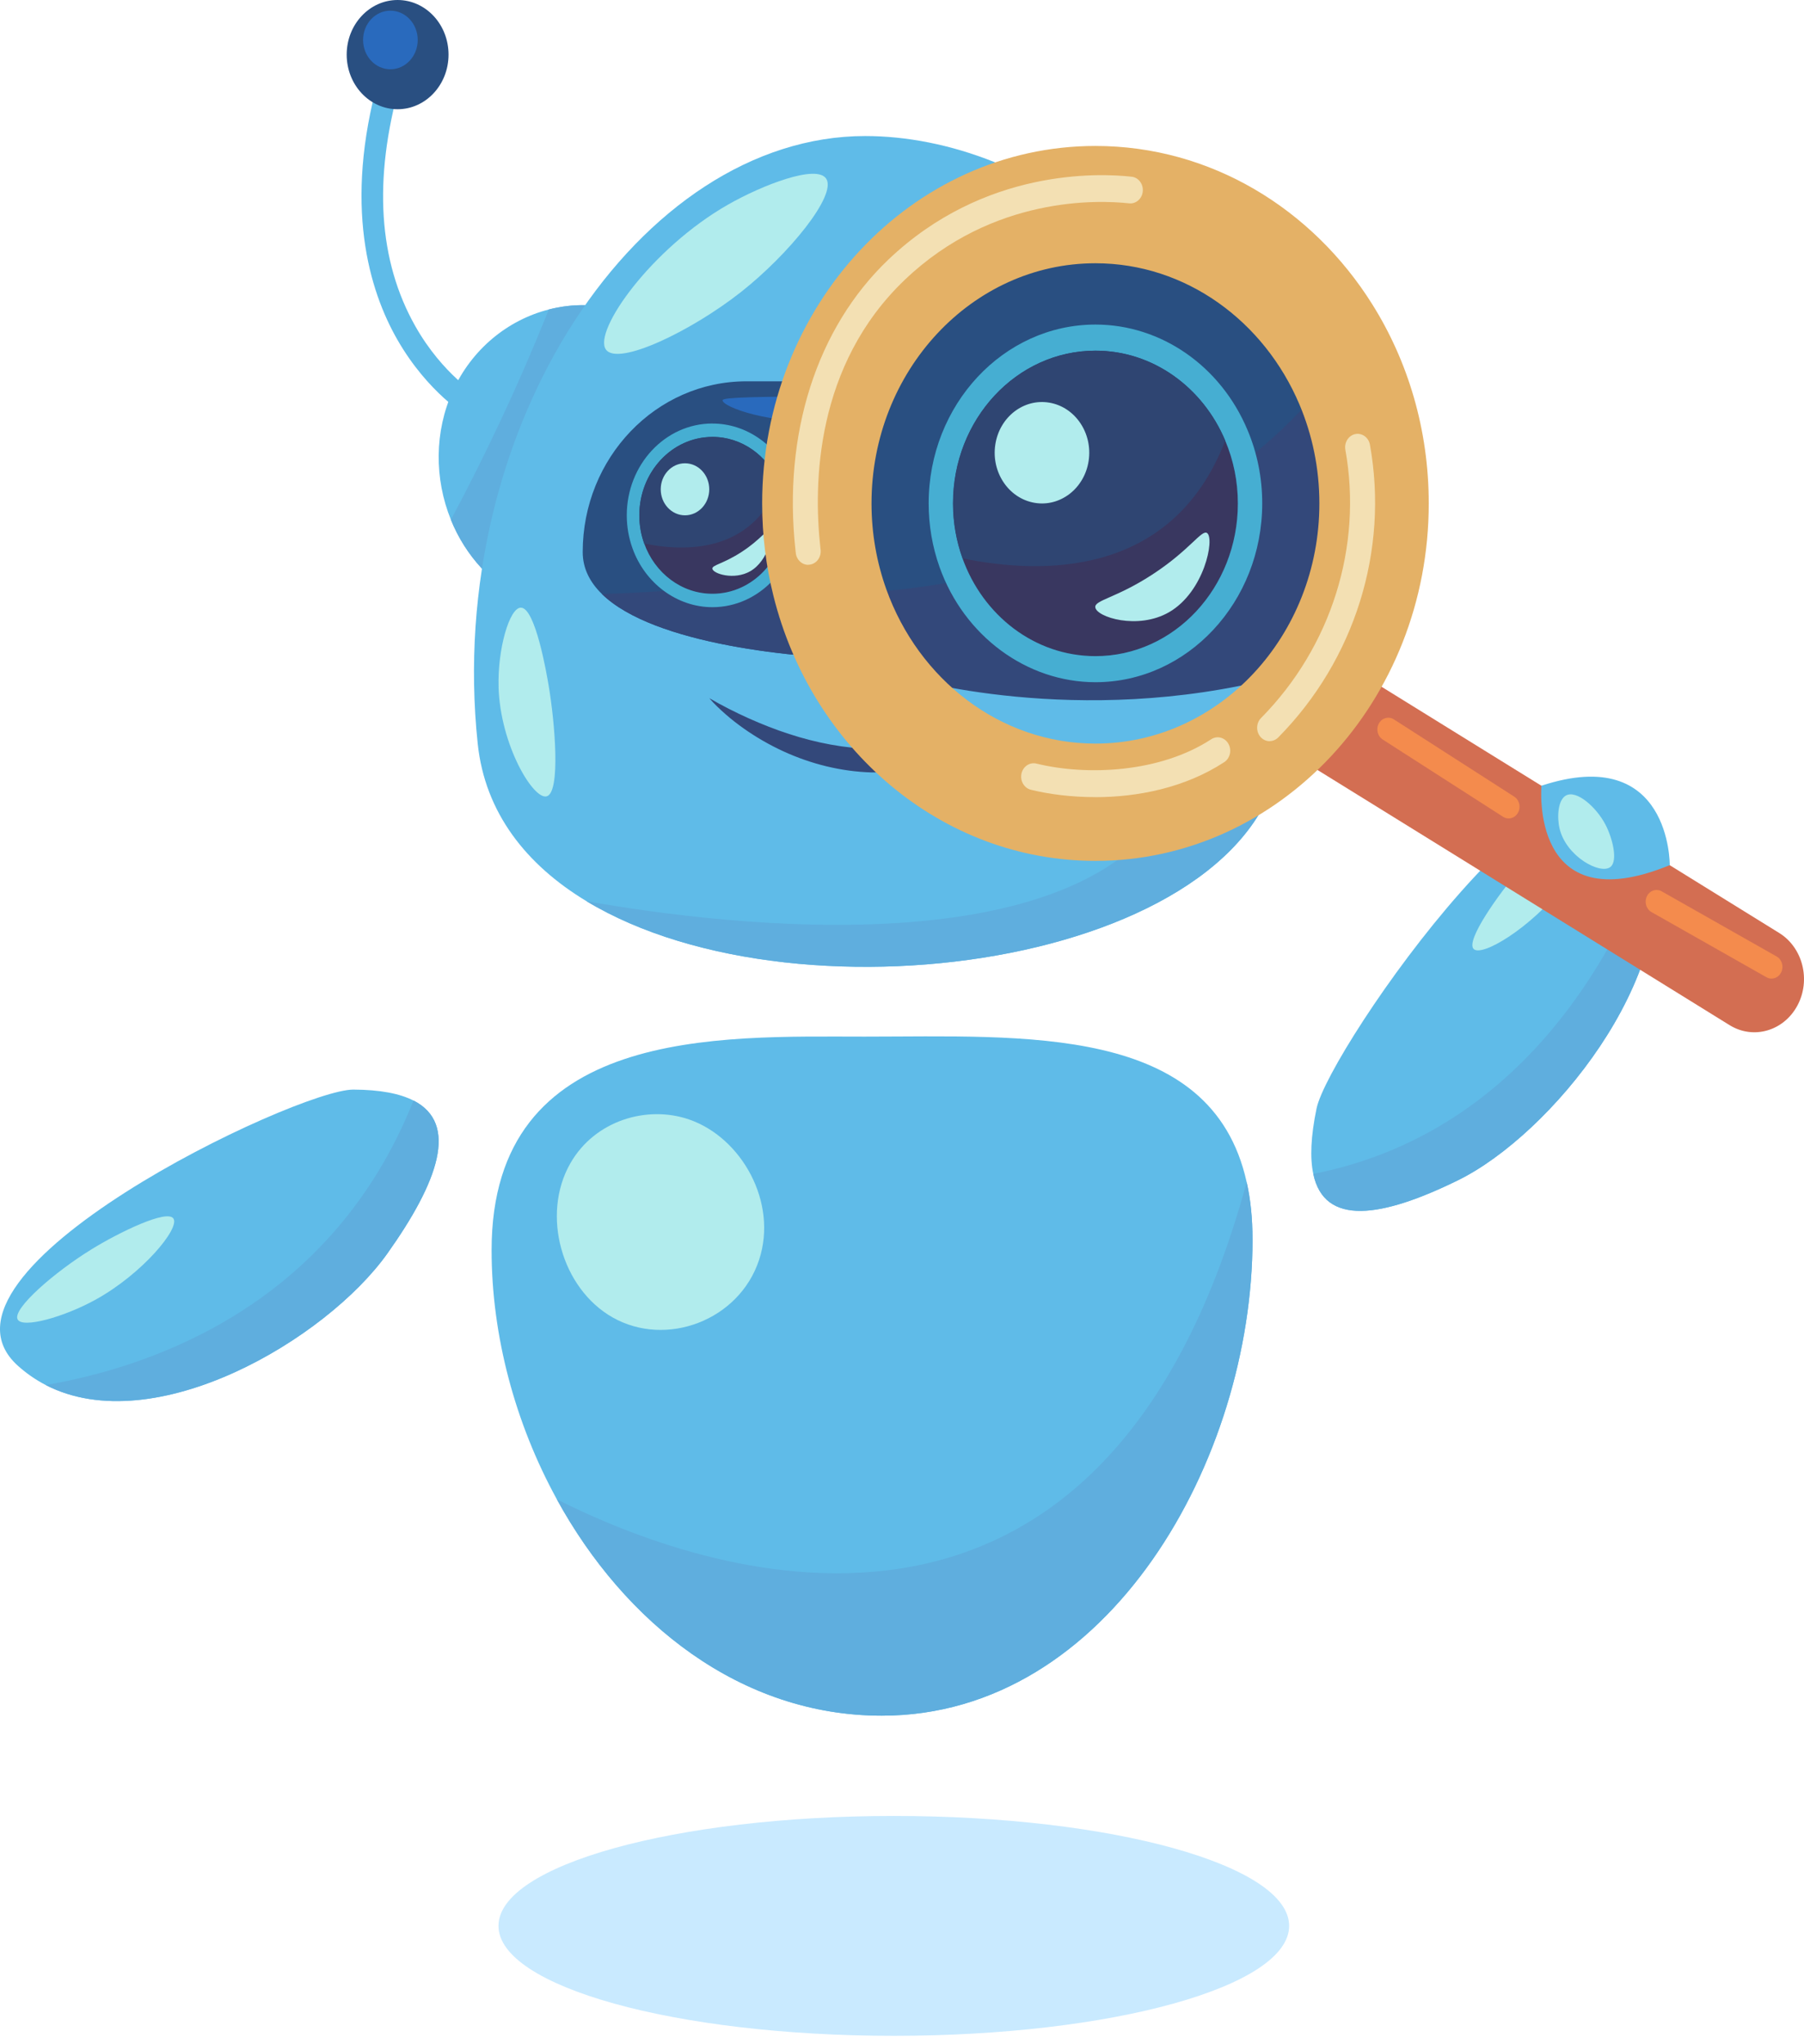 <svg width="211" height="239" viewBox="0 0 211 239" fill="none" xmlns="http://www.w3.org/2000/svg">
<path d="M56.375 66.501C54.801 64.813 53.581 62.866 52.739 60.779C50.792 55.987 50.797 50.457 52.971 45.696C55.179 40.862 59.343 37.425 64.195 36.189C65.566 35.836 66.994 35.659 68.447 35.685C71.764 55.987 56.37 66.501 56.37 66.501H56.375Z" fill="#5FBBE8"/>
<path d="M56.374 66.501C54.801 64.813 53.581 62.866 52.738 60.779C54.67 57.16 56.612 53.313 58.524 49.232C60.636 44.735 62.514 40.374 64.195 36.189C65.565 35.836 66.993 35.659 68.446 35.685C64.422 45.955 60.398 56.231 56.37 66.501H56.374Z" fill="#5FAEDE"/>
<path d="M149.916 86.963C148.211 112.331 93.963 120.712 68.59 105.379C61.54 101.122 56.721 95.026 55.874 86.963C51.971 49.87 74.875 15.908 101.188 15.908C110.727 15.908 121.927 19.823 131.205 28.494C143.093 39.595 151.833 58.499 149.916 86.963Z" fill="#5FBBE8"/>
<path d="M54.831 48.769C54.638 48.66 50.062 45.975 46.469 39.709C43.186 33.971 40.14 24.008 44.304 9.127L46.755 9.916C43.646 21.017 44.261 30.518 48.58 38.151C51.8 43.841 56.003 46.328 56.042 46.354L54.831 48.769Z" fill="#5FBBE8"/>
<path d="M46.505 12.773C49.795 12.773 52.462 9.913 52.462 6.386C52.462 2.859 49.795 0 46.505 0C43.216 0 40.55 2.859 40.55 6.386C40.55 9.913 43.216 12.773 46.505 12.773Z" fill="#294F81"/>
<path d="M135.835 64.559C135.835 69.647 130.625 72.784 123.908 74.647C116.834 76.61 108.089 77.166 101.997 77.098C93.281 77.01 76.469 75.385 70.406 69.466C68.983 68.079 68.155 66.454 68.155 64.559C68.155 59.045 70.295 54.056 73.762 50.437C77.224 46.823 82.013 44.59 87.301 44.59H116.689C122.833 44.59 128.305 47.612 131.806 52.306C134.334 55.691 135.835 59.943 135.835 64.559Z" fill="#294F81"/>
<path d="M135.837 64.56C135.837 69.648 130.627 72.784 123.911 74.648C116.836 76.611 108.091 77.166 101.999 77.099C93.283 77.01 76.471 75.385 70.409 69.466C87.671 68.911 117.02 65.873 131.808 52.306C134.336 55.691 135.837 59.944 135.837 64.56Z" fill="#33487A"/>
<path d="M149.917 86.963C148.213 112.332 93.965 120.712 68.592 105.38C84.097 108.137 130.243 114.196 138.548 90.354C145.69 69.85 136.858 42.498 131.207 28.489C143.095 39.59 151.835 58.495 149.917 86.958V86.963Z" fill="#5FAEDE"/>
<path d="M70.868 40.873C72.273 42.856 80.892 38.708 86.678 34.139C92.228 29.762 97.888 22.856 96.639 20.904C95.53 19.17 89.162 21.642 85.163 23.921C76.204 29.025 69.343 38.713 70.868 40.873Z" fill="#B1ECED"/>
<path d="M58.312 80.348C58.516 87.124 62.38 93.557 63.944 93.121C65.585 92.659 64.917 84.564 64.162 80.114C63.944 78.837 62.617 71.023 60.912 71.059C59.571 71.085 58.181 75.961 58.317 80.348H58.312Z" fill="#B1ECED"/>
<path d="M129.834 60.265C129.834 65.333 126.003 69.435 121.282 69.435C117.631 69.435 114.513 66.984 113.288 63.536C112.924 62.519 112.726 61.418 112.726 60.265C112.726 55.198 116.556 51.096 121.282 51.096C124.759 51.096 127.751 53.323 129.083 56.517C129.567 57.664 129.834 58.931 129.834 60.27V60.265Z" fill="#393760"/>
<path d="M121.277 51.096C124.754 51.096 127.746 53.323 129.083 56.516C129.567 57.664 129.833 58.931 129.833 60.27C129.833 65.338 126.003 69.44 121.282 69.44C117.631 69.44 114.513 66.989 113.287 63.541C112.924 62.524 112.726 61.423 112.726 60.27C112.726 55.203 116.556 51.101 121.282 51.101L121.277 51.096ZM121.277 49.528C115.752 49.528 111.259 54.346 111.259 60.265C111.259 61.579 111.481 62.871 111.917 64.097C113.389 68.23 117.147 71.008 121.277 71.008C126.797 71.008 131.291 66.189 131.291 60.27C131.291 58.739 130.996 57.259 130.41 55.873C128.802 52.02 125.214 49.533 121.277 49.533V49.528Z" fill="#46AED2"/>
<path d="M129.079 56.485C125.888 64.761 117.961 64.527 113.303 63.567C112.94 62.554 112.736 61.448 112.732 60.296C112.717 55.228 116.533 51.111 121.259 51.095C124.736 51.085 127.733 53.297 129.079 56.485Z" fill="#2F4572"/>
<path d="M118.06 60.264C119.628 60.264 120.898 58.902 120.898 57.222C120.898 55.541 119.628 54.179 118.06 54.179C116.493 54.179 115.223 55.541 115.223 57.222C115.223 58.902 116.493 60.264 118.06 60.264Z" fill="#B1ECED"/>
<path d="M127.984 62.046C128.449 62.383 127.815 65.576 125.699 66.796C123.815 67.882 121.326 67.087 121.268 66.501C121.225 66.07 122.518 65.95 124.677 64.548C126.953 63.074 127.66 61.812 127.984 62.046Z" fill="#B1ECED"/>
<path d="M91.884 60.267C91.884 65.334 88.054 69.436 83.333 69.436C79.682 69.436 76.563 66.985 75.338 63.538C74.975 62.52 74.776 61.419 74.776 60.267C74.776 55.199 78.607 51.097 83.333 51.097C86.809 51.097 89.802 53.325 91.134 56.518C91.618 57.665 91.884 58.932 91.884 60.272V60.267Z" fill="#393760"/>
<path d="M83.328 51.091C86.805 51.091 89.797 53.318 91.133 56.512C91.618 57.659 91.884 58.926 91.884 60.266C91.884 65.333 88.054 69.435 83.333 69.435C79.681 69.435 76.563 66.984 75.338 63.536C74.975 62.519 74.776 61.418 74.776 60.266C74.776 55.198 78.606 51.096 83.333 51.096L83.328 51.091ZM83.328 49.523C77.803 49.523 73.309 54.341 73.309 60.26C73.309 61.579 73.532 62.867 73.968 64.092C75.44 68.225 79.197 71.003 83.328 71.003C88.848 71.003 93.341 66.184 93.341 60.266C93.341 58.734 93.046 57.254 92.46 55.868C90.853 52.015 87.264 49.528 83.328 49.528V49.523Z" fill="#46AED2"/>
<path d="M91.127 56.48C87.936 64.756 80.009 64.522 75.351 63.562C74.988 62.549 74.784 61.444 74.78 60.291C74.765 55.223 78.581 51.106 83.307 51.09C86.784 51.08 89.781 53.292 91.127 56.48Z" fill="#2F4572"/>
<path d="M80.118 60.26C81.685 60.26 82.956 58.898 82.956 57.218C82.956 55.537 81.685 54.175 80.118 54.175C78.551 54.175 77.28 55.537 77.28 57.218C77.28 58.898 78.551 60.26 80.118 60.26Z" fill="#B1ECED"/>
<path d="M90.039 62.047C90.504 62.384 89.87 65.577 87.753 66.797C85.87 67.882 83.381 67.088 83.323 66.501C83.279 66.07 84.572 65.951 86.732 64.549C89.007 63.075 89.715 61.813 90.039 62.047Z" fill="#B1ECED"/>
<path d="M104.547 46.678C104.63 47.286 100.785 48.724 96.805 49.118C90.345 49.757 84.428 47.566 84.515 46.798C84.554 46.445 88.641 46.403 96.805 46.336C103.366 46.278 104.504 46.361 104.547 46.683V46.678Z" fill="#296ABD"/>
<path d="M45.662 8.101C47.428 8.101 48.858 6.567 48.858 4.674C48.858 2.781 47.428 1.247 45.662 1.247C43.897 1.247 42.467 2.781 42.467 4.674C42.467 6.567 43.897 8.101 45.662 8.101Z" fill="#296ABD"/>
<path d="M146.499 144.947C146.499 170.55 129.745 200.628 103.132 200.628C86.639 200.628 73.066 189.802 65.13 175.326C60.249 166.438 57.498 156.178 57.498 146.199C57.498 119.968 84.198 121.219 101.117 121.219C119.678 121.219 141.705 119.693 145.811 138.229C146.262 140.228 146.494 142.46 146.494 144.952L146.499 144.947Z" fill="#5FBBE8"/>
<path d="M146.498 144.948C146.498 170.55 129.744 200.628 103.131 200.628C86.638 200.628 73.065 189.803 65.129 175.327C81.66 183.671 128.746 200.95 145.815 138.224C146.265 140.223 146.498 142.456 146.498 144.948Z" fill="#5FAEDE"/>
<path d="M66.714 136.027C63.257 142.071 65.702 150.674 71.639 154.049C77.914 157.616 86.451 154.418 88.785 147.325C91.003 140.586 86.732 133.031 80.611 130.913C75.706 129.215 69.59 131.001 66.714 136.027Z" fill="#B1ECED"/>
<path d="M48.365 128.692C53.667 131.397 51.289 138.163 45.304 146.584C38.152 156.636 18.038 168.506 5.351 161.964C4.194 161.366 3.104 160.619 2.087 159.705C-10.091 148.729 34.714 127.394 41.319 127.415C44.447 127.425 46.762 127.877 48.365 128.698V128.692Z" fill="#5FBBE8"/>
<path d="M48.365 128.693C53.667 131.398 51.29 138.163 45.305 146.585C38.153 156.637 18.038 168.506 5.351 161.964C17.907 159.804 38.835 152.602 48.365 128.693Z" fill="#5FAEDE"/>
<path d="M10.652 146.123C13.901 144.119 19.571 141.357 20.293 142.504C21.034 143.677 16.637 148.963 11.199 151.969C7.485 154.02 2.604 155.386 2.057 154.28C1.437 153.034 6.415 148.735 10.657 146.123H10.652Z" fill="#B1ECED"/>
<path d="M153.604 137.275C154.902 143.417 161.579 142.42 170.552 138.007C181.273 132.737 196.492 114.305 193.33 99.601C193.04 98.256 192.604 96.953 191.994 95.686C184.687 80.53 155.42 122.706 153.987 129.622C153.309 132.898 153.207 135.411 153.604 137.275Z" fill="#5FBBE8"/>
<path d="M153.605 137.275C154.902 143.417 161.58 142.42 170.552 138.007C181.273 132.737 196.492 114.305 193.33 99.601C188.604 112.259 177.448 132.571 153.6 137.275H153.605Z" fill="#5FAEDE"/>
<path d="M177.756 101.663C175.219 104.622 171.456 109.944 172.343 110.952C173.248 111.985 179.025 108.548 182.957 103.522C185.639 100.09 187.954 95.282 187.073 94.466C186.075 93.542 181.068 97.805 177.761 101.663H177.756Z" fill="#B1ECED"/>
<path d="M82.953 81.64C84.478 82.523 86.013 83.302 87.577 84.003C89.136 84.698 90.71 85.322 92.308 85.836C95.494 86.874 98.758 87.497 102.021 87.585C103.653 87.622 105.285 87.507 106.907 87.284C108.529 87.04 110.122 86.63 111.711 86.137C114.868 85.072 117.904 83.494 120.901 81.64C118.572 84.387 115.657 86.609 112.413 88.162C110.776 88.894 109.067 89.481 107.309 89.849C106.873 89.948 106.428 90 105.982 90.072C105.542 90.156 105.096 90.192 104.646 90.233C103.755 90.327 102.859 90.322 101.963 90.327C98.38 90.228 94.855 89.34 91.615 87.855C89.998 87.108 88.444 86.215 86.986 85.187C86.26 84.667 85.548 84.127 84.875 83.53C84.202 82.938 83.543 82.326 82.957 81.64H82.953Z" fill="#33487A"/>
<path d="M210.222 117.598C208.619 120.573 205.07 121.595 202.295 119.877L154.212 90.11C151.437 88.392 150.483 84.586 152.086 81.611C153.689 78.636 157.238 77.613 160.013 79.332L208.096 109.098C210.871 110.817 211.825 114.622 210.222 117.598Z" fill="#D36E52"/>
<path d="M165.125 58.87C165.125 80.781 148.56 98.543 128.126 98.543C110.994 98.543 96.583 86.056 92.375 69.104C91.562 65.838 91.131 62.411 91.131 58.87C91.131 36.959 107.696 19.197 128.13 19.197C140.929 19.197 152.201 26.165 158.85 36.746C162.82 43.065 165.13 50.677 165.13 58.87H165.125Z" fill="#33487A"/>
<path d="M160.491 36.512C158.114 40.853 155.32 44.627 152.226 47.914C138.653 62.338 119.39 67.322 105.251 68.942C100.128 69.534 95.678 69.674 92.404 69.659C91.571 66.315 91.131 62.8 91.131 59.176C91.131 36.73 108.098 18.537 129.026 18.537C142.134 18.537 153.683 25.671 160.491 36.517V36.512Z" fill="#294F81"/>
<path d="M105.814 79.202C105.814 79.202 125.991 85.24 149.379 79.202C149.379 79.202 132.635 102.421 105.814 79.202Z" fill="#5FBBE8"/>
<path d="M160.491 35.562C153.489 24.409 141.606 17.068 128.125 17.068C106.597 17.068 89.145 35.785 89.145 58.87C89.145 62.603 89.6 66.211 90.457 69.654C94.888 87.509 110.073 100.671 128.125 100.671C149.654 100.671 167.11 81.954 167.11 58.87C167.11 50.235 164.675 42.218 160.491 35.562ZM128.125 86.954C116.983 86.954 107.444 79.451 103.667 68.916C102.549 65.791 101.934 62.405 101.934 58.87C101.934 43.381 113.681 30.785 128.12 30.785C138.715 30.785 147.862 37.566 151.983 47.291C153.479 50.822 154.317 54.742 154.317 58.87C154.317 74.358 142.57 86.954 128.125 86.954Z" fill="#E4B166"/>
<path d="M144.78 58.868C144.78 68.733 137.323 76.729 128.123 76.729C121.01 76.729 114.942 71.957 112.55 65.239C111.848 63.261 111.456 61.116 111.456 58.868C111.456 49.003 118.913 41.007 128.118 41.007C134.888 41.007 140.713 45.343 143.313 51.563C144.252 53.795 144.775 56.267 144.775 58.868H144.78Z" fill="#393760"/>
<path d="M128.128 41.006C134.897 41.006 140.722 45.342 143.323 51.562C144.262 53.795 144.785 56.266 144.785 58.867C144.785 68.732 137.328 76.728 128.128 76.728C121.014 76.728 114.947 71.957 112.555 65.238C111.853 63.26 111.46 61.115 111.46 58.867C111.46 49.002 118.918 41.006 128.123 41.006H128.128ZM128.128 37.953C117.368 37.953 108.618 47.336 108.618 58.867C108.618 61.432 109.049 63.94 109.896 66.323C112.758 74.371 120.085 79.776 128.128 79.776C138.882 79.776 147.632 70.394 147.632 58.862C147.632 55.882 147.056 53 145.918 50.3C142.785 42.803 135.802 37.953 128.128 37.953Z" fill="#46AED2"/>
<path d="M143.306 51.527C137.089 67.649 121.666 67.166 112.592 65.291C111.88 63.319 111.488 61.169 111.478 58.926C111.449 49.061 118.882 41.039 128.087 41.008C134.857 40.982 140.692 45.317 143.306 51.527Z" fill="#2F4572"/>
<path d="M127.33 53.893C127.82 50.66 125.773 47.615 122.758 47.09C119.743 46.565 116.903 48.76 116.413 51.993C115.924 55.225 117.971 58.271 120.986 58.795C124 59.32 126.841 57.125 127.33 53.893Z" fill="#B1ECED"/>
<path d="M141.187 62.336C142.092 62.99 140.858 69.21 136.737 71.588C133.071 73.701 128.219 72.154 128.108 71.012C128.026 70.171 130.539 69.942 134.747 67.206C139.177 64.329 140.557 61.879 141.187 62.336Z" fill="#B1ECED"/>
<path d="M180.292 91.879C180.292 91.879 178.844 107.923 195.298 101.168C195.298 101.168 195.449 86.89 180.292 91.879Z" fill="#5FBBE8"/>
<path d="M187.778 96.428C188.611 98.022 189.26 100.665 188.359 101.381C187.187 102.316 183.168 100.166 182.403 96.854C182.093 95.509 182.219 93.536 183.163 93.022C184.393 92.352 186.693 94.356 187.778 96.428Z" fill="#B1ECED"/>
<path d="M94.525 66.049C93.784 66.049 93.145 65.446 93.073 64.636C93.068 64.564 93.053 64.46 93.039 64.325C91.557 50.737 95.518 38.359 103.9 30.363C115.1 19.683 128.513 20.238 132.358 20.664C133.162 20.752 133.743 21.521 133.661 22.383C133.578 23.244 132.857 23.868 132.058 23.779C128.513 23.39 116.151 22.876 105.842 32.705C95.353 42.705 95.135 56.578 95.944 63.956C95.959 64.112 95.973 64.231 95.983 64.32C96.065 65.181 95.475 65.95 94.675 66.033C94.627 66.033 94.579 66.043 94.53 66.043L94.525 66.049Z" fill="#F3E0B3"/>
<path d="M148.502 86.673C148.115 86.673 147.727 86.507 147.437 86.18C146.885 85.552 146.909 84.56 147.495 83.963C155.707 75.645 159.392 63.921 157.358 52.597C157.204 51.745 157.726 50.925 158.516 50.759C159.31 50.598 160.075 51.154 160.23 52C162.457 64.383 158.448 77.182 149.504 86.237C149.223 86.522 148.86 86.663 148.502 86.663V86.673Z" fill="#F3E0B3"/>
<path d="M128.078 93.213C125.298 93.213 122.703 92.876 120.572 92.352C119.788 92.159 119.294 91.318 119.473 90.472C119.652 89.626 120.437 89.101 121.226 89.293C127.037 90.721 135.613 90.399 141.665 86.448C142.353 85.996 143.254 86.23 143.675 86.972C144.096 87.71 143.878 88.675 143.186 89.127C138.566 92.144 133.022 93.219 128.078 93.219V93.213Z" fill="#F3E0B3"/>
<path d="M176.45 95.706C176.227 95.706 175.999 95.644 175.796 95.509L161.719 86.474C161.114 86.085 160.916 85.244 161.279 84.595C161.642 83.946 162.426 83.733 163.032 84.122L177.108 93.157C177.713 93.546 177.912 94.387 177.549 95.036C177.311 95.467 176.885 95.706 176.45 95.706Z" fill="#F48B4D"/>
<path d="M207.198 114.434C206.995 114.434 206.791 114.382 206.603 114.273L193.161 106.656C192.536 106.303 192.299 105.472 192.628 104.802C192.957 104.133 193.732 103.878 194.357 104.231L207.799 111.848C208.423 112.201 208.661 113.032 208.331 113.702C208.104 114.169 207.658 114.434 207.198 114.434Z" fill="#F48B4D"/>
<path d="M104.543 238.064C130.08 238.064 150.781 232.309 150.781 225.209C150.781 218.109 130.08 212.353 104.543 212.353C79.006 212.353 58.304 218.109 58.304 225.209C58.304 232.309 79.006 238.064 104.543 238.064Z" fill="#C9EAFF"/>
</svg>
